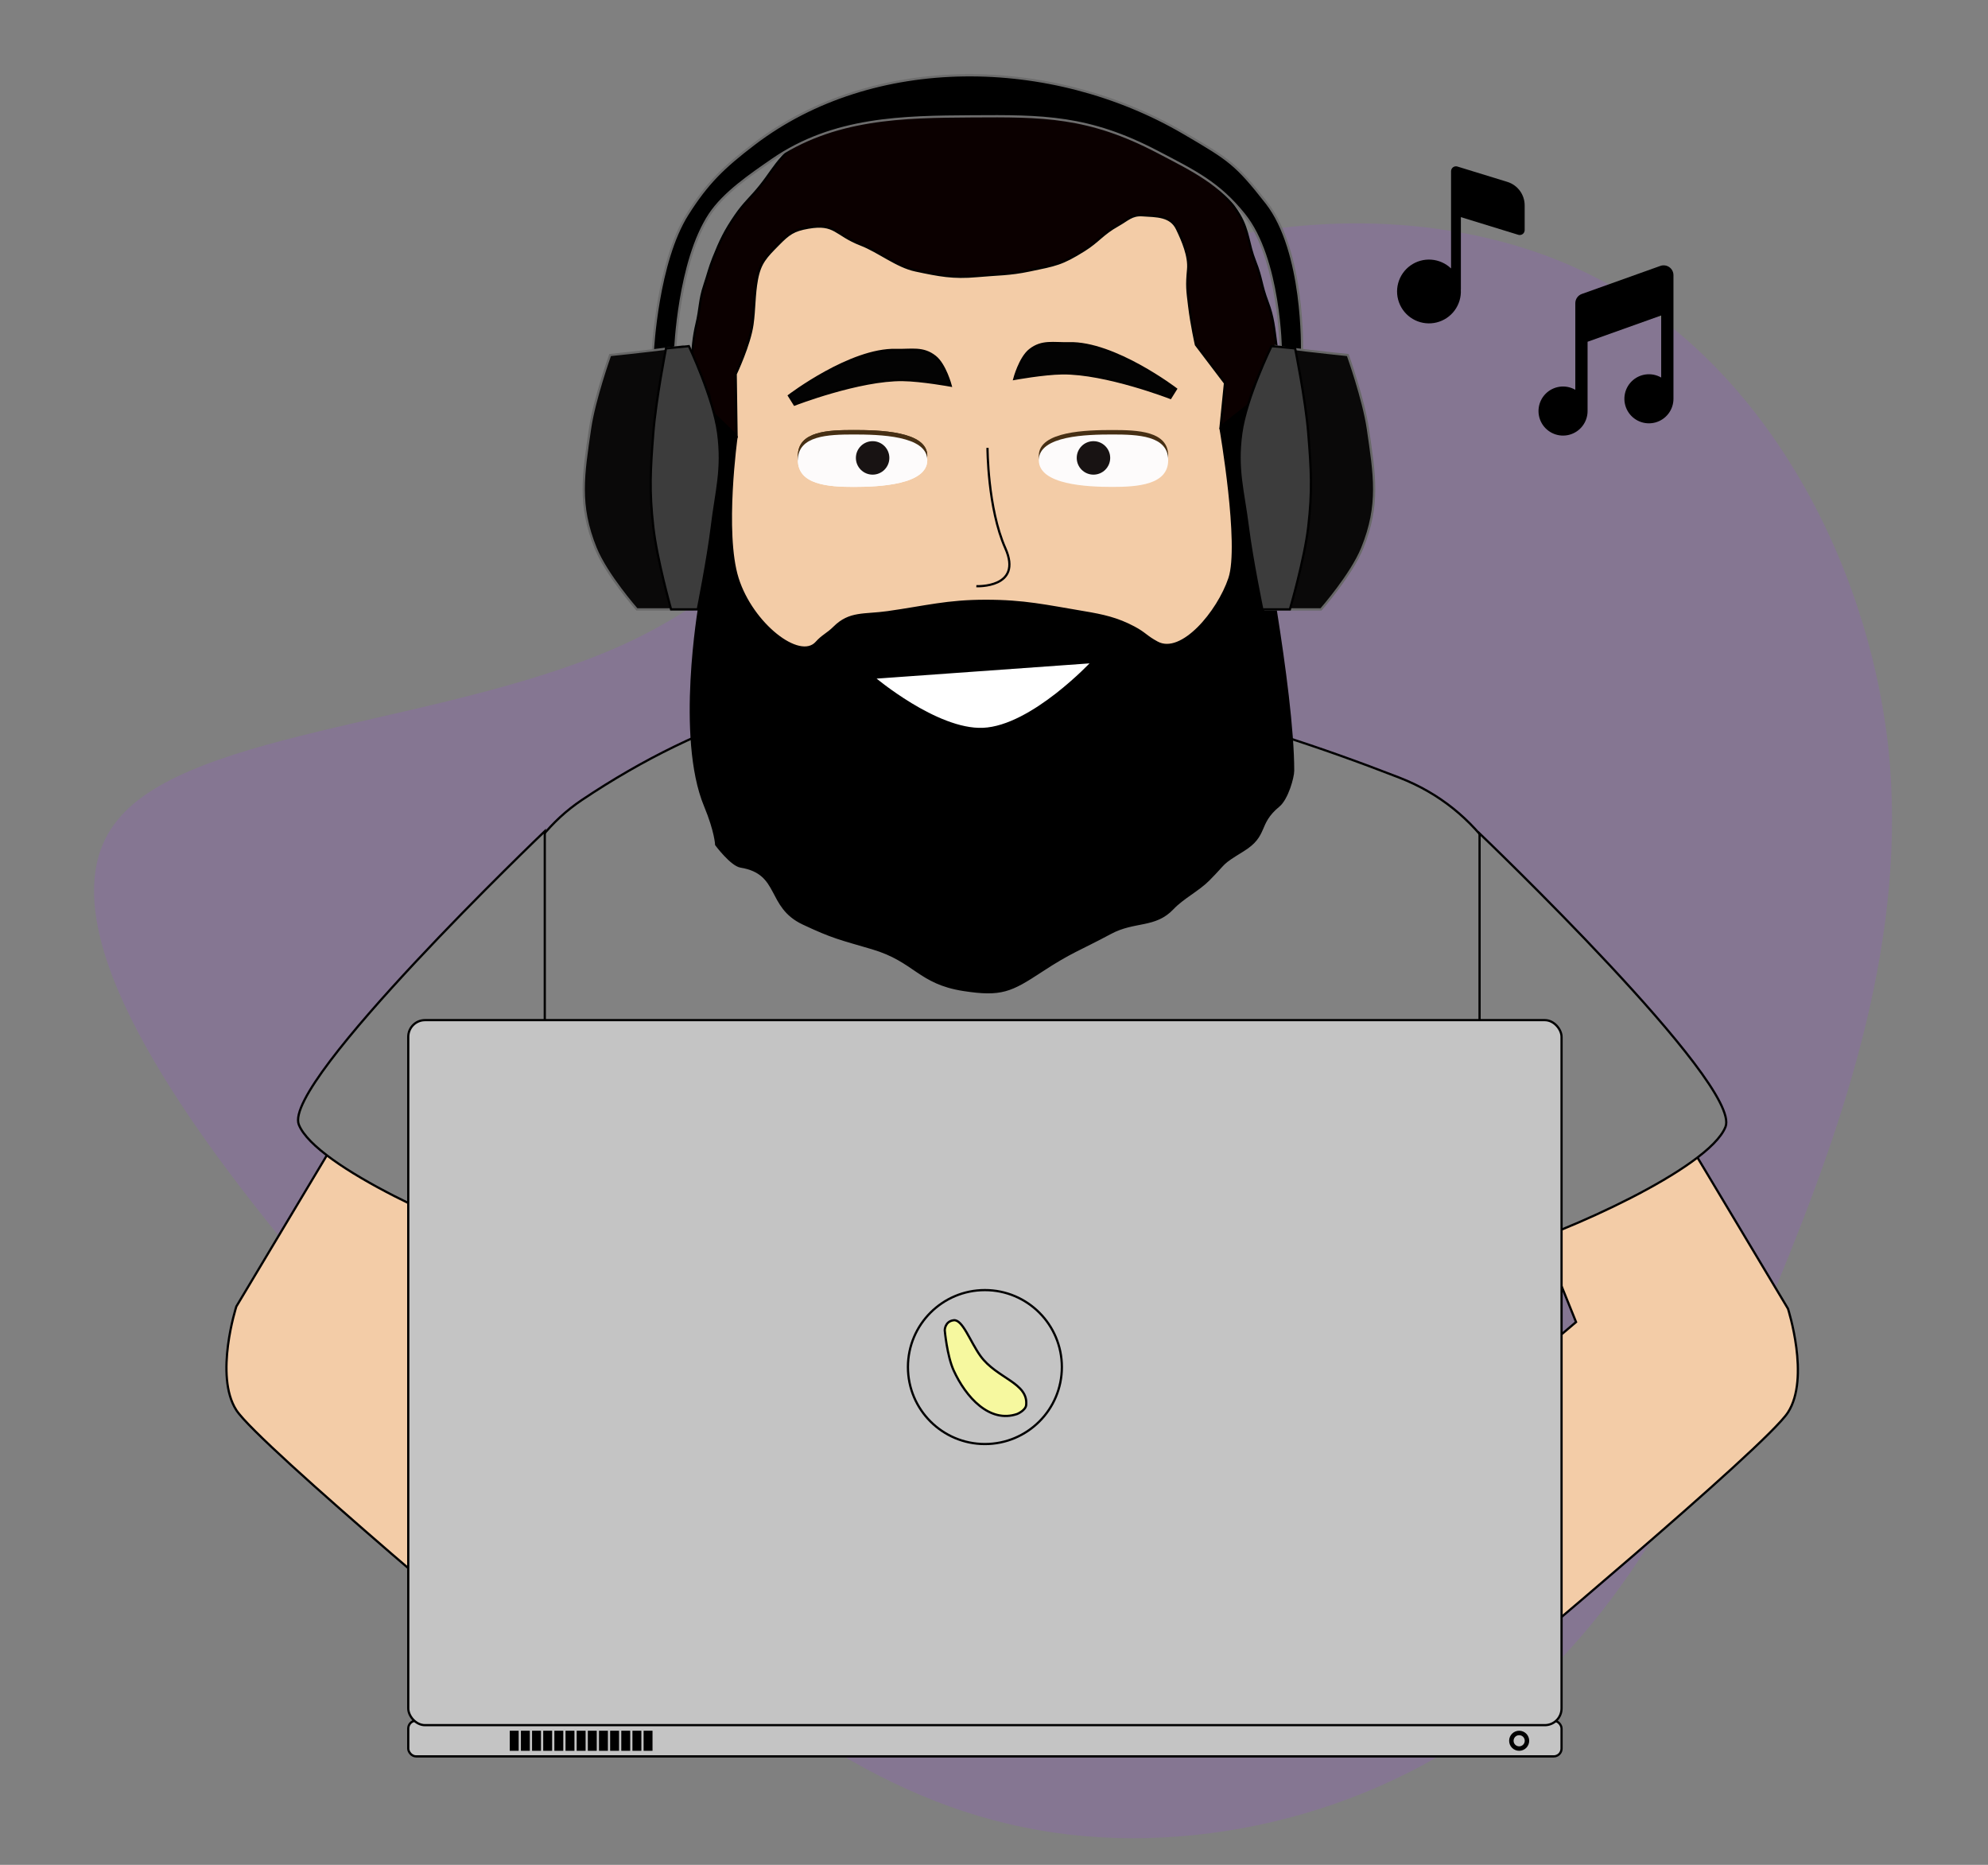 <svg  viewBox="0 0 435 408" fill="none" xmlns="http://www.w3.org/2000/svg">
<rect x="0" y="0" width="435" height="408" fill="#808080" stroke="none"/>
<path opacity="0.2" d="M326.056 376.802C355.352 354.819 372.93 319.695 388.47 281.942C404.01 244.428 417.512 204.525 413.182 163.427C408.596 122.329 385.923 80.037 350.003 61.16C313.828 42.045 263.896 46.346 229.759 66.417C195.367 86.249 176.515 121.851 138.047 140.25C99.58 158.41 41.751 159.365 25.701 179.436C9.397 199.269 35.127 238.216 59.328 268.323C83.53 298.429 105.948 319.695 131.679 342.872C157.154 366.05 185.686 390.9 220.588 399.024C255.489 407.387 296.504 398.785 326.056 376.802Z" fill="#9B51E0"/>
<path d="M51.718 285.827L75.392 246.289L108.34 263.373L98.09 288.755L141.044 325.12L115.906 365.634C115.906 365.634 56.6 316.09 51.718 308.524C46.837 300.958 51.718 285.827 51.718 285.827Z" fill="#F3CCA7" stroke="black" stroke-width="0.488"/>
<path d="M306.217 170.143C235.635 142.714 181.259 138.903 127.322 175.024C73.385 211.145 131.959 366.854 131.959 366.854H315.735C315.735 366.854 376.799 197.571 306.217 170.143Z" fill="#828282" stroke="black" stroke-width="0.488"/>
<path d="M65.386 246.045C61.725 236.771 119.203 181.858 119.203 181.858V227.496L119.203 258.492C119.203 258.492 123.967 275.731 112.771 272.644C101.576 269.558 69.047 255.319 65.386 246.045Z" fill="#828282" stroke="black" stroke-width="0.488"/>
<path d="M391.231 286.315L367.557 246.777L334.609 263.861L344.86 289.243L301.906 325.608L327.044 366.122C327.044 366.122 386.35 316.578 391.231 309.012C396.112 301.446 391.231 286.315 391.231 286.315Z" fill="#F3CCA7" stroke="black" stroke-width="0.488"/>
<path d="M377.564 246.533C381.225 237.259 323.747 182.346 323.747 182.346V227.985L323.747 261.421C323.747 261.421 318.983 276.219 330.178 273.133C341.374 270.046 373.903 255.807 377.564 246.533Z" fill="#828282" stroke="black" stroke-width="0.488"/>
<rect x="89.331" y="376.457" width="252.356" height="7.81" rx="1.708" fill="#C4C4C4" stroke="black" stroke-width="0.488"/>
<rect x="89.331" y="223.189" width="252.356" height="154.245" rx="3.661" fill="#C4C4C4" stroke="black" stroke-width="0.488"/>
<circle cx="215.509" cy="299.091" r="16.84" fill="#C4C4C4" stroke="black" stroke-width="0.488"/>
<path d="M206.723 291.045C206.723 291.045 206.723 289.093 208.675 288.849C210.628 288.605 212.3 293.568 214.533 296.659C218.108 301.609 225.027 302.516 224.539 307.397C224.42 308.586 222.587 309.35 222.587 309.35C216.534 311.447 211.335 305.659 208.675 299.832C207.216 296.634 206.723 291.045 206.723 291.045Z" fill="#F6F89F" stroke="black" stroke-width="0.488"/>
<rect x="111.784" y="378.898" width="1.464" height="3.905" fill="black" stroke="black" stroke-width="0.488"/>
<rect x="141.071" y="378.898" width="1.464" height="3.905" fill="black" stroke="black" stroke-width="0.488"/>
<rect x="138.63" y="378.898" width="1.464" height="3.905" fill="black" stroke="black" stroke-width="0.488"/>
<rect x="136.19" y="378.898" width="1.464" height="3.905" fill="black" stroke="black" stroke-width="0.488"/>
<rect x="133.749" y="378.898" width="1.464" height="3.905" fill="black" stroke="black" stroke-width="0.488"/>
<rect x="131.309" y="378.898" width="1.464" height="3.905" fill="black" stroke="black" stroke-width="0.488"/>
<rect x="128.868" y="378.898" width="1.464" height="3.905" fill="black" stroke="black" stroke-width="0.488"/>
<rect x="126.428" y="378.898" width="1.464" height="3.905" fill="black" stroke="black" stroke-width="0.488"/>
<rect x="123.987" y="378.898" width="1.464" height="3.905" fill="black" stroke="black" stroke-width="0.488"/>
<rect x="121.546" y="378.898" width="1.464" height="3.905" fill="black" stroke="black" stroke-width="0.488"/>
<rect x="119.106" y="378.898" width="1.464" height="3.905" fill="black" stroke="black" stroke-width="0.488"/>
<rect x="116.665" y="378.898" width="1.464" height="3.905" fill="black" stroke="black" stroke-width="0.488"/>
<rect x="114.225" y="378.898" width="1.464" height="3.905" fill="black" stroke="black" stroke-width="0.488"/>
<circle cx="332.413" cy="380.85" r="1.708" fill="#C4C4C4" stroke="black" stroke-width="0.976"/>
<path d="M257.569 101.099C257.569 110.905 265.047 118.854 274.271 118.854C283.496 118.854 283.599 121.222 288.489 105.044C293.38 88.867 283.496 83.343 274.271 83.343C265.047 83.343 257.569 91.293 257.569 101.099Z" fill="#F3CCA7"/>
<path d="M173.613 101.099C173.613 110.905 166.135 118.854 156.91 118.854C147.685 118.854 147.582 121.222 142.692 105.044C137.802 88.867 147.685 83.343 156.91 83.343C166.135 83.343 173.613 91.293 173.613 101.099Z" fill="#F3CCA7"/>
<path d="M175.349 36.271C189.755 22.555 231.579 15.743 252.956 36.271C291.152 72.952 269.686 156.266 263.877 165.797C258.068 175.328 231.973 194.146 211.829 194.146C191.684 194.146 166.519 174.595 162.801 165.797C159.084 156.999 137.004 72.78 175.349 36.271Z" fill="#F3CCA7"/>
<path d="M216.079 97.987C216.079 97.987 216.079 111.166 219.984 119.952C223.889 128.738 213.638 128.25 213.638 128.25" stroke="black" stroke-width="0.488"/>
<path d="M202.9 99.695C202.9 105.087 192.318 105.552 186.792 105.552C181.265 105.552 174.589 105.087 174.589 99.695C174.589 94.303 181.265 94.082 186.792 94.082C192.318 94.082 202.9 94.303 202.9 99.695Z" fill="#462F14"/>
<path d="M202.9 100.671C202.9 106.063 192.318 106.529 186.792 106.529C181.265 106.529 174.589 106.063 174.589 100.671C174.589 95.28 181.265 95.058 186.792 95.058C192.318 95.058 202.9 95.28 202.9 100.671Z" fill="#FDFBFB"/>
<circle cx="190.941" cy="100.183" r="3.661" fill="#181313"/>
<path d="M202.9 99.695C202.9 105.087 192.318 105.552 186.792 105.552C181.265 105.552 174.589 105.087 174.589 99.695C174.589 94.303 181.265 94.082 186.792 94.082C192.318 94.082 202.9 94.303 202.9 99.695Z" fill="#462F14"/>
<path d="M202.9 100.671C202.9 106.063 192.318 106.529 186.792 106.529C181.265 106.529 174.589 106.063 174.589 100.671C174.589 95.28 181.265 95.058 186.792 95.058C192.318 95.058 202.9 95.28 202.9 100.671Z" fill="#FDFBFB"/>
<circle cx="190.941" cy="100.183" r="3.661" fill="#181313"/>
<path d="M227.305 99.695C227.305 105.087 237.887 105.552 243.413 105.552C248.94 105.552 255.616 105.087 255.616 99.695C255.616 94.303 248.94 94.082 243.413 94.082C237.887 94.082 227.305 94.303 227.305 99.695Z" fill="#462F14"/>
<path d="M227.305 100.671C227.305 106.063 237.887 106.529 243.413 106.529C248.94 106.529 255.616 106.063 255.616 100.671C255.616 95.28 248.94 95.058 243.413 95.058C237.887 95.058 227.305 95.28 227.305 100.671Z" fill="#FDFBFB"/>
<circle cx="239.264" cy="100.183" r="3.661" fill="#181313"/>
<path d="M197.53 83.148C201.656 83.204 208.025 84.368 208.025 84.368C208.025 84.368 206.817 79.766 204.608 78.023C201.951 75.926 199.449 76.651 196.066 76.558C186.12 76.288 172.636 86.565 172.636 86.565L173.857 88.517C173.857 88.517 188.051 83.019 197.53 83.148Z" fill="#030303" stroke="black" stroke-width="0.488"/>
<path d="M232.431 81.684C228.305 81.74 221.936 82.904 221.936 82.904C221.936 82.904 223.144 78.302 225.353 76.558C228.01 74.462 230.512 75.186 233.895 75.094C243.841 74.823 257.325 85.101 257.325 85.101L256.104 87.053C256.104 87.053 241.91 81.555 232.431 81.684Z" fill="#030303" stroke="black" stroke-width="0.488"/>
<circle cx="150.671" cy="115.071" r="2.197" fill="#C4C4C4" stroke="black" stroke-width="0.488"/>
<circle cx="150.671" cy="115.071" r="1.22" fill="#FCFBFB" stroke="black" stroke-width="0.488"/>
<circle r="2.197" transform="matrix(-1 0 0 1 280.022 115.559)" fill="#C4C4C4" stroke="black" stroke-width="0.488"/>
<circle r="1.22" transform="matrix(-1 0 0 1 280.022 115.559)" fill="#FCFBFB" stroke="black" stroke-width="0.488"/>
<path d="M154.279 176.297C148.059 161.338 153.061 132.489 153.061 132.489L154.279 115.049L155.064 89.933L161.166 95.546C161.166 95.546 158.237 116.535 161.392 126.541C164.548 136.548 174.974 144.691 178.649 140.586C180.043 139.028 181.054 138.754 182.548 137.264C185.943 133.879 189.09 134.673 194.245 133.942C202.583 132.76 207.238 131.451 215.691 131.451C224.143 131.451 228.842 132.555 237.136 133.942C241.35 134.647 244.458 135.329 248.102 137.264C250.615 138.599 250.715 139.24 253.22 140.586C258.58 143.466 266.559 133.863 269.02 126.541C271.48 119.22 267.087 93.838 267.087 93.838L273.677 88.224L275.396 112.142C275.396 112.142 282.951 150.86 282.951 168.615C282.951 170.069 281.647 174.767 279.783 176.297C274.939 180.274 277.435 182.697 271.984 186.055C266.837 189.227 268.535 188.361 264.43 192.492C262.213 194.723 258.779 196.44 256.632 198.72C252.702 202.892 248.298 201.269 242.985 204.119C236.015 207.856 234.4 208.143 227.875 212.423C221.199 216.804 219.107 217.864 210.817 216.576C201.018 215.054 200.248 210.209 190.833 207.441C183.816 205.377 182.219 205.106 175.724 202.042C167.827 198.317 170.943 191.032 162.077 189.585C160.021 189.249 156.716 184.81 156.716 184.81C156.716 184.81 156.612 181.909 154.279 176.297Z" fill="black" stroke="black" stroke-width="0.488"/>
<path d="M239.02 144.846L191.185 148.27C191.185 148.27 204.929 159.915 215.103 159.477C225.828 159.016 239.02 144.846 239.02 144.846Z" fill="white" stroke="black" stroke-width="0.488"/>
<path d="M155.064 89.445C155.064 89.445 156.09 86.028 154.135 85.043C152.179 84.058 151.201 85.54 151.201 84.55L151.201 84.513C151.201 83.382 151.2 75.832 152.379 70.997C153.223 67.54 153.006 65.746 154.135 62.373C154.906 60.066 155.19 58.718 156.09 56.459C157.618 52.624 158.644 50.491 160.979 47.095C162.831 44.401 164.316 43.24 166.356 40.688C168.322 38.231 169.15 36.627 171.245 34.281C174.003 31.192 176.131 30.241 179.714 28.186C182.784 26.425 184.118 24.627 187.622 24.178C189.8 23.9 191.056 24.361 193.244 24.178C197.052 23.86 199.02 22.66 202.777 21.961C207.039 21.167 209.451 20.753 213.777 20.482C217.588 20.243 219.736 20.482 223.554 20.482C226.513 20.482 228.176 20.337 231.131 20.482C235.744 20.708 238.488 20.474 242.864 21.961C246.792 23.295 248.528 25.11 252.153 27.135C254.731 28.576 256.436 28.993 258.753 30.831C262.503 33.807 263.043 36.981 266.086 40.688C268.198 43.262 269.568 44.209 271.236 47.095C273.289 50.647 273.125 53.381 274.641 57.198C276.117 60.914 275.921 62.276 277.337 66.015C278.643 69.46 278.782 71.779 279.285 75.432C279.837 79.436 280.266 83.331 280.266 84.563C280.266 86.103 277.826 84.055 275.629 83.811C273.668 83.593 273.921 87.98 273.921 87.98L267.087 93.35L268.041 83.811L261.686 75.432C261.686 75.432 260.707 71.072 260.219 67.054C259.78 63.439 259.635 62.549 259.975 58.923C260.244 56.048 258.786 52.646 257.53 50.052C256.148 47.197 253.098 47.291 249.953 47.095C247.633 46.95 246.775 48.081 244.575 49.313C241.251 51.174 240.338 52.79 237.242 54.734C232.309 57.83 230.956 57.983 225.265 59.169C220.808 60.098 218.309 59.987 213.777 60.401C208.548 60.879 205.471 60.257 200.333 59.169C196.221 58.299 192.279 55.017 188.355 53.502C182.742 51.334 182.79 48.772 176.867 49.805C173.628 50.37 172.582 51.148 170.267 53.502C167.646 56.167 166.314 57.453 165.623 61.14C165.003 64.45 165.115 67.662 164.645 70.997C164.022 75.426 160.979 81.839 160.979 81.839L161.166 95.302L155.064 89.445Z" fill="#0B0000" stroke="black" stroke-width="0.488"/>
<path d="M150.414 46.914C143.835 57.334 142.861 76.704 142.861 76.704H147.734C147.734 76.704 148.472 57.217 155.286 46.914C158.387 42.225 164.196 38.272 168.975 34.97C182.399 25.696 197.63 25.552 212.662 25.452C228.174 25.348 238.174 25.336 253.224 33.197C261.478 37.509 266.678 40.023 272.227 46.914C280.085 56.67 280.267 76.704 280.267 76.704H284.896C284.896 76.704 285.445 54.972 277.1 44.342C270.428 35.843 269.039 34.97 259.033 29.113C230.016 12.127 191.079 11.621 165.031 31.483C158.293 36.621 154.743 40.056 150.414 46.914Z" fill="black" stroke="#6D6D6D" stroke-width="0.488"/>
<path d="M294.91 77.68C290.191 77.192 280.413 76.118 279.046 75.728C279.046 75.728 274.949 83.803 273.677 89.395C271.794 97.666 273.085 102.654 273.677 111.116C274.288 119.856 276.849 133.325 276.849 133.325H289.052C289.052 133.325 295.708 125.757 298.082 119.902C301.919 110.441 300.773 103.891 299.303 93.788C298.363 87.336 294.91 77.68 294.91 77.68Z" fill="#0A0909" stroke="#676767" stroke-width="0.488"/>
<path d="M133.503 77.68C138.221 77.192 148 76.118 149.366 75.728C149.366 75.728 153.463 83.803 154.736 89.395C156.618 97.666 155.327 102.654 154.736 111.116C154.125 119.856 151.563 133.325 151.563 133.325H139.36C139.36 133.325 132.704 125.757 130.33 119.902C126.494 110.441 127.639 103.891 129.11 93.788C130.049 87.336 133.503 77.68 133.503 77.68Z" fill="#0A0909" stroke="#676767" stroke-width="0.488"/>
<path d="M142.949 94.762C143.519 87.475 145.731 76.222 145.731 76.222L150.739 75.728C150.739 75.728 156.108 87.058 157.137 94.762C158.201 102.733 156.715 107.299 155.746 115.28C154.885 122.365 152.686 133.325 152.686 133.325H146.844C146.844 133.325 143.755 122.42 142.949 115.28C142.049 107.307 142.325 102.756 142.949 94.762Z" fill="#3C3C3C" stroke="black" stroke-width="0.488"/>
<path d="M286.261 94.762C285.673 87.475 283.389 76.222 283.389 76.222L278.22 75.728C278.22 75.728 272.677 87.058 271.616 94.762C270.518 102.733 272.051 107.299 273.052 115.28C273.94 122.365 276.21 133.325 276.21 133.325H282.241C282.241 133.325 285.429 122.42 286.261 115.28C287.19 107.307 286.906 102.756 286.261 94.762Z" fill="#3C3C3C" stroke="black" stroke-width="0.488"/>
<path d="M318.899 36.433C318.738 36.384 318.568 36.373 318.403 36.401C318.237 36.429 318.08 36.496 317.945 36.596C317.81 36.696 317.7 36.826 317.625 36.976C317.549 37.126 317.509 37.292 317.509 37.46V58.733C316.337 57.608 314.808 56.927 313.187 56.809C311.566 56.69 309.954 57.14 308.63 58.083C307.306 59.025 306.352 60.4 305.933 61.97C305.514 63.541 305.656 65.208 306.335 66.685C307.013 68.162 308.186 69.355 309.651 70.06C311.115 70.764 312.78 70.936 314.358 70.545C315.935 70.153 317.327 69.224 318.292 67.916C319.258 66.609 319.737 65.006 319.646 63.383C319.653 63.333 319.657 63.283 319.657 63.233V47.505L332.228 51.371C332.388 51.42 332.558 51.431 332.723 51.403C332.889 51.375 333.046 51.308 333.181 51.209C333.316 51.109 333.426 50.979 333.502 50.829C333.577 50.68 333.617 50.514 333.617 50.346V44.928C333.618 43.779 333.249 42.661 332.567 41.737C331.885 40.813 330.924 40.132 329.827 39.794L318.899 36.433Z" fill="black"/>
<path d="M363.49 69.019V82.598C362.467 82.007 361.276 81.77 360.105 81.925C358.933 82.079 357.845 82.615 357.009 83.451C356.173 84.287 355.636 85.375 355.482 86.547C355.328 87.719 355.565 88.909 356.156 89.933C356.747 90.956 357.659 91.756 358.751 92.209C359.843 92.661 361.054 92.74 362.195 92.434C363.337 92.128 364.346 91.454 365.065 90.516C365.785 89.579 366.175 88.43 366.175 87.248V60.203C366.175 59.858 366.093 59.519 365.934 59.212C365.776 58.907 365.546 58.643 365.264 58.445C364.982 58.246 364.657 58.118 364.316 58.072C363.974 58.026 363.627 58.062 363.302 58.178L346.12 64.316C345.704 64.465 345.344 64.739 345.089 65.101C344.834 65.463 344.698 65.895 344.698 66.337V85.28C343.674 84.689 342.484 84.452 341.312 84.606C340.141 84.761 339.053 85.297 338.217 86.133C337.381 86.968 336.844 88.056 336.69 89.228C336.535 90.4 336.772 91.59 337.362 92.614C337.953 93.637 338.865 94.437 339.957 94.89C341.049 95.343 342.259 95.422 343.401 95.117C344.542 94.811 345.551 94.138 346.271 93.2C346.991 92.263 347.382 91.114 347.382 89.933V74.772L363.49 69.022V69.019Z" fill="black"/>
</svg>
